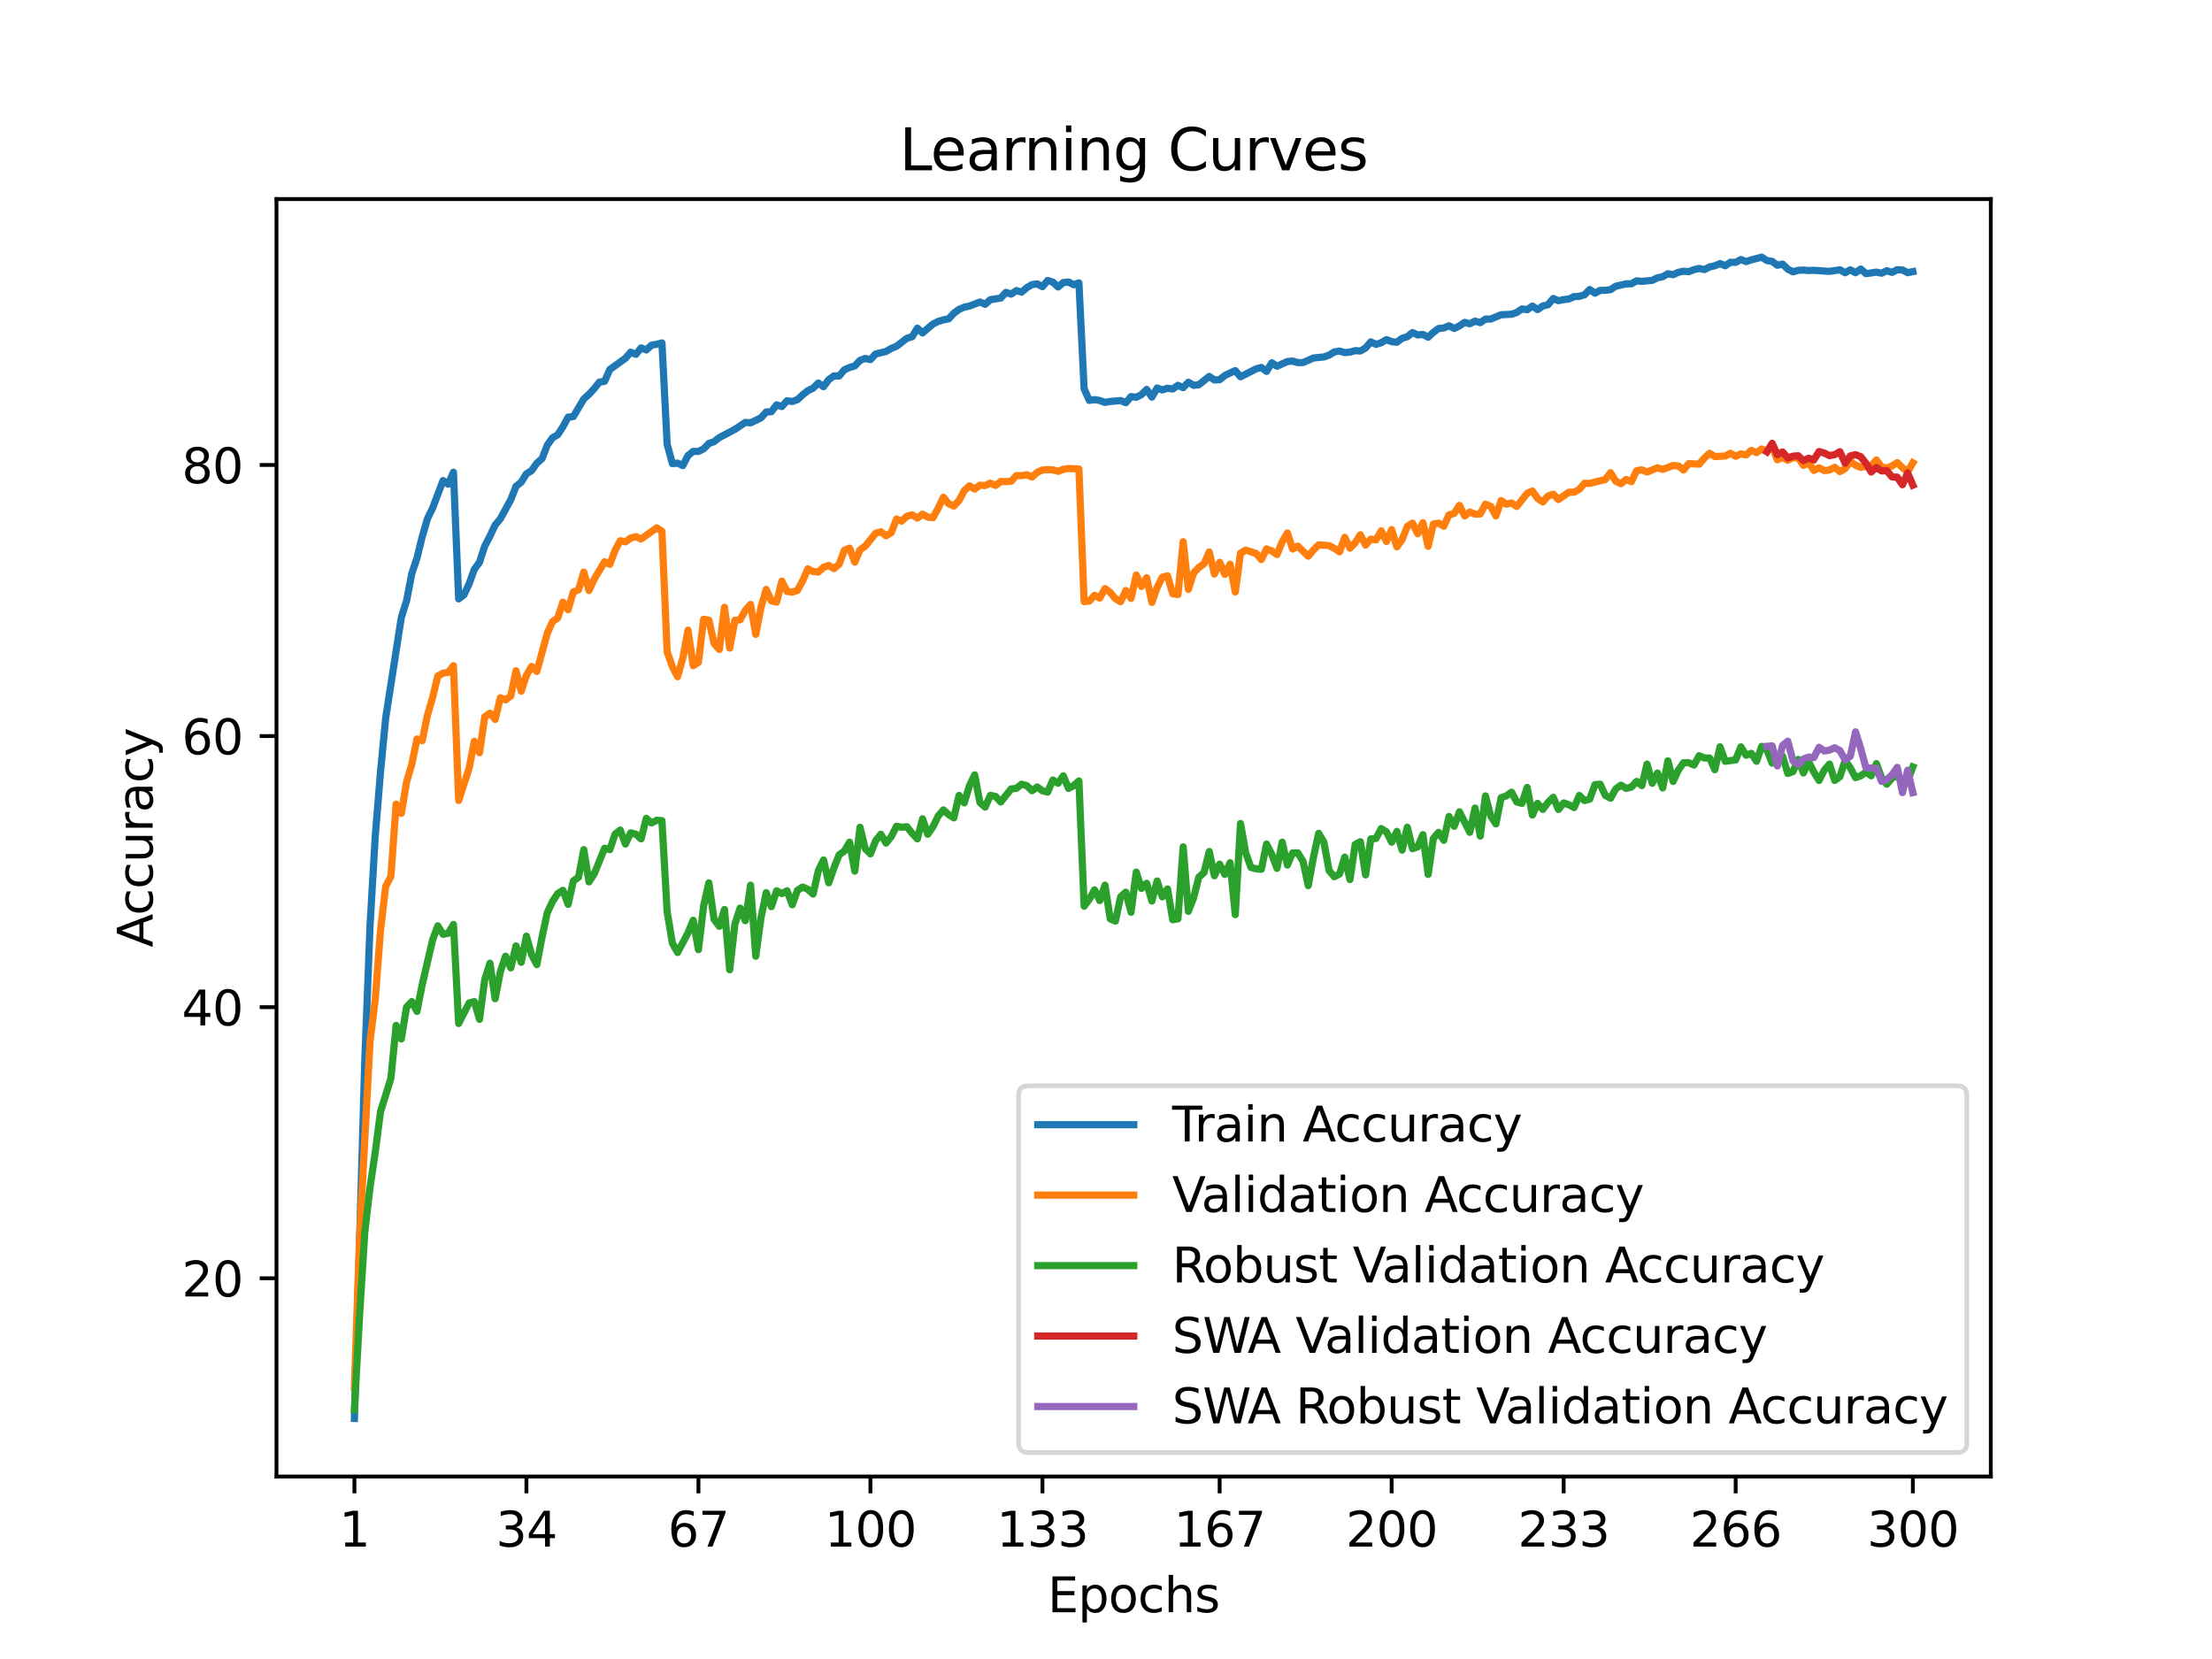 <?xml version="1.0" encoding="utf-8" standalone="no"?>
<!DOCTYPE svg PUBLIC "-//W3C//DTD SVG 1.1//EN"
  "http://www.w3.org/Graphics/SVG/1.1/DTD/svg11.dtd">
<svg xmlns:xlink="http://www.w3.org/1999/xlink" width="460.8pt" height="345.6pt" viewBox="0 0 460.8 345.6" xmlns="http://www.w3.org/2000/svg" version="1.1">
 <defs>
  <style type="text/css">*{stroke-linejoin: round; stroke-linecap: butt}</style>
 </defs>
 <g id="figure_1">
  <g id="patch_1">
   <path d="M 0 345.6 
L 460.8 345.6 
L 460.8 0 
L 0 0 
z
" style="fill: #ffffff"/>
  </g>
  <g id="axes_1">
   <g id="patch_2">
    <path d="M 57.6 307.584 
L 414.72 307.584 
L 414.72 41.472 
L 57.6 41.472 
z
" style="fill: #ffffff"/>
   </g>
   <g id="matplotlib.axis_1">
    <g id="xtick_1">
     <g id="line2d_1">
      <defs>
       <path id="m6889555d18" d="M 0 0 
L 0 3.5 
" style="stroke: #000000; stroke-width: 0.8"/>
      </defs>
      <g>
       <use xlink:href="#m6889555d18" x="73.833" y="307.584" style="stroke: #000000; stroke-width: 0.8"/>
      </g>
     </g>
     <g id="text_1">
      <!-- 1 -->
      <g transform="translate(70.651 322.182) scale(0.1 -0.1)">
       <defs>
        <path id="DejaVuSans-31" d="M 794 531 
L 1825 531 
L 1825 4091 
L 703 3866 
L 703 4441 
L 1819 4666 
L 2450 4666 
L 2450 531 
L 3481 531 
L 3481 0 
L 794 0 
L 794 531 
z
" transform="scale(0.016)"/>
       </defs>
       <use xlink:href="#DejaVuSans-31"/>
      </g>
     </g>
    </g>
    <g id="xtick_2">
     <g id="line2d_2">
      <g>
       <use xlink:href="#m6889555d18" x="109.664" y="307.584" style="stroke: #000000; stroke-width: 0.8"/>
      </g>
     </g>
     <g id="text_2">
      <!-- 34 -->
      <g transform="translate(103.302 322.182) scale(0.1 -0.1)">
       <defs>
        <path id="DejaVuSans-33" d="M 2597 2516 
Q 3050 2419 3304 2112 
Q 3559 1806 3559 1356 
Q 3559 666 3084 287 
Q 2609 -91 1734 -91 
Q 1441 -91 1130 -33 
Q 819 25 488 141 
L 488 750 
Q 750 597 1062 519 
Q 1375 441 1716 441 
Q 2309 441 2620 675 
Q 2931 909 2931 1356 
Q 2931 1769 2642 2001 
Q 2353 2234 1838 2234 
L 1294 2234 
L 1294 2753 
L 1863 2753 
Q 2328 2753 2575 2939 
Q 2822 3125 2822 3475 
Q 2822 3834 2567 4026 
Q 2313 4219 1838 4219 
Q 1578 4219 1281 4162 
Q 984 4106 628 3988 
L 628 4550 
Q 988 4650 1302 4700 
Q 1616 4750 1894 4750 
Q 2613 4750 3031 4423 
Q 3450 4097 3450 3541 
Q 3450 3153 3228 2886 
Q 3006 2619 2597 2516 
z
" transform="scale(0.016)"/>
        <path id="DejaVuSans-34" d="M 2419 4116 
L 825 1625 
L 2419 1625 
L 2419 4116 
z
M 2253 4666 
L 3047 4666 
L 3047 1625 
L 3713 1625 
L 3713 1100 
L 3047 1100 
L 3047 0 
L 2419 0 
L 2419 1100 
L 313 1100 
L 313 1709 
L 2253 4666 
z
" transform="scale(0.016)"/>
       </defs>
       <use xlink:href="#DejaVuSans-33"/>
       <use xlink:href="#DejaVuSans-34" x="63.623"/>
      </g>
     </g>
    </g>
    <g id="xtick_3">
     <g id="line2d_3">
      <g>
       <use xlink:href="#m6889555d18" x="145.496" y="307.584" style="stroke: #000000; stroke-width: 0.8"/>
      </g>
     </g>
     <g id="text_3">
      <!-- 67 -->
      <g transform="translate(139.133 322.182) scale(0.1 -0.1)">
       <defs>
        <path id="DejaVuSans-36" d="M 2113 2584 
Q 1688 2584 1439 2293 
Q 1191 2003 1191 1497 
Q 1191 994 1439 701 
Q 1688 409 2113 409 
Q 2538 409 2786 701 
Q 3034 994 3034 1497 
Q 3034 2003 2786 2293 
Q 2538 2584 2113 2584 
z
M 3366 4563 
L 3366 3988 
Q 3128 4100 2886 4159 
Q 2644 4219 2406 4219 
Q 1781 4219 1451 3797 
Q 1122 3375 1075 2522 
Q 1259 2794 1537 2939 
Q 1816 3084 2150 3084 
Q 2853 3084 3261 2657 
Q 3669 2231 3669 1497 
Q 3669 778 3244 343 
Q 2819 -91 2113 -91 
Q 1303 -91 875 529 
Q 447 1150 447 2328 
Q 447 3434 972 4092 
Q 1497 4750 2381 4750 
Q 2619 4750 2861 4703 
Q 3103 4656 3366 4563 
z
" transform="scale(0.016)"/>
        <path id="DejaVuSans-37" d="M 525 4666 
L 3525 4666 
L 3525 4397 
L 1831 0 
L 1172 0 
L 2766 4134 
L 525 4134 
L 525 4666 
z
" transform="scale(0.016)"/>
       </defs>
       <use xlink:href="#DejaVuSans-36"/>
       <use xlink:href="#DejaVuSans-37" x="63.623"/>
      </g>
     </g>
    </g>
    <g id="xtick_4">
     <g id="line2d_4">
      <g>
       <use xlink:href="#m6889555d18" x="181.327" y="307.584" style="stroke: #000000; stroke-width: 0.8"/>
      </g>
     </g>
     <g id="text_4">
      <!-- 100 -->
      <g transform="translate(171.783 322.182) scale(0.1 -0.1)">
       <defs>
        <path id="DejaVuSans-30" d="M 2034 4250 
Q 1547 4250 1301 3770 
Q 1056 3291 1056 2328 
Q 1056 1369 1301 889 
Q 1547 409 2034 409 
Q 2525 409 2770 889 
Q 3016 1369 3016 2328 
Q 3016 3291 2770 3770 
Q 2525 4250 2034 4250 
z
M 2034 4750 
Q 2819 4750 3233 4129 
Q 3647 3509 3647 2328 
Q 3647 1150 3233 529 
Q 2819 -91 2034 -91 
Q 1250 -91 836 529 
Q 422 1150 422 2328 
Q 422 3509 836 4129 
Q 1250 4750 2034 4750 
z
" transform="scale(0.016)"/>
       </defs>
       <use xlink:href="#DejaVuSans-31"/>
       <use xlink:href="#DejaVuSans-30" x="63.623"/>
       <use xlink:href="#DejaVuSans-30" x="127.246"/>
      </g>
     </g>
    </g>
    <g id="xtick_5">
     <g id="line2d_5">
      <g>
       <use xlink:href="#m6889555d18" x="217.158" y="307.584" style="stroke: #000000; stroke-width: 0.8"/>
      </g>
     </g>
     <g id="text_5">
      <!-- 133 -->
      <g transform="translate(207.615 322.182) scale(0.1 -0.1)">
       <use xlink:href="#DejaVuSans-31"/>
       <use xlink:href="#DejaVuSans-33" x="63.623"/>
       <use xlink:href="#DejaVuSans-33" x="127.246"/>
      </g>
     </g>
    </g>
    <g id="xtick_6">
     <g id="line2d_6">
      <g>
       <use xlink:href="#m6889555d18" x="254.076" y="307.584" style="stroke: #000000; stroke-width: 0.8"/>
      </g>
     </g>
     <g id="text_6">
      <!-- 167 -->
      <g transform="translate(244.532 322.182) scale(0.1 -0.1)">
       <use xlink:href="#DejaVuSans-31"/>
       <use xlink:href="#DejaVuSans-36" x="63.623"/>
       <use xlink:href="#DejaVuSans-37" x="127.246"/>
      </g>
     </g>
    </g>
    <g id="xtick_7">
     <g id="line2d_7">
      <g>
       <use xlink:href="#m6889555d18" x="289.907" y="307.584" style="stroke: #000000; stroke-width: 0.8"/>
      </g>
     </g>
     <g id="text_7">
      <!-- 200 -->
      <g transform="translate(280.363 322.182) scale(0.1 -0.1)">
       <defs>
        <path id="DejaVuSans-32" d="M 1228 531 
L 3431 531 
L 3431 0 
L 469 0 
L 469 531 
Q 828 903 1448 1529 
Q 2069 2156 2228 2338 
Q 2531 2678 2651 2914 
Q 2772 3150 2772 3378 
Q 2772 3750 2511 3984 
Q 2250 4219 1831 4219 
Q 1534 4219 1204 4116 
Q 875 4013 500 3803 
L 500 4441 
Q 881 4594 1212 4672 
Q 1544 4750 1819 4750 
Q 2544 4750 2975 4387 
Q 3406 4025 3406 3419 
Q 3406 3131 3298 2873 
Q 3191 2616 2906 2266 
Q 2828 2175 2409 1742 
Q 1991 1309 1228 531 
z
" transform="scale(0.016)"/>
       </defs>
       <use xlink:href="#DejaVuSans-32"/>
       <use xlink:href="#DejaVuSans-30" x="63.623"/>
       <use xlink:href="#DejaVuSans-30" x="127.246"/>
      </g>
     </g>
    </g>
    <g id="xtick_8">
     <g id="line2d_8">
      <g>
       <use xlink:href="#m6889555d18" x="325.739" y="307.584" style="stroke: #000000; stroke-width: 0.8"/>
      </g>
     </g>
     <g id="text_8">
      <!-- 233 -->
      <g transform="translate(316.195 322.182) scale(0.1 -0.1)">
       <use xlink:href="#DejaVuSans-32"/>
       <use xlink:href="#DejaVuSans-33" x="63.623"/>
       <use xlink:href="#DejaVuSans-33" x="127.246"/>
      </g>
     </g>
    </g>
    <g id="xtick_9">
     <g id="line2d_9">
      <g>
       <use xlink:href="#m6889555d18" x="361.57" y="307.584" style="stroke: #000000; stroke-width: 0.8"/>
      </g>
     </g>
     <g id="text_9">
      <!-- 266 -->
      <g transform="translate(352.026 322.182) scale(0.1 -0.1)">
       <use xlink:href="#DejaVuSans-32"/>
       <use xlink:href="#DejaVuSans-36" x="63.623"/>
       <use xlink:href="#DejaVuSans-36" x="127.246"/>
      </g>
     </g>
    </g>
    <g id="xtick_10">
     <g id="line2d_10">
      <g>
       <use xlink:href="#m6889555d18" x="398.487" y="307.584" style="stroke: #000000; stroke-width: 0.8"/>
      </g>
     </g>
     <g id="text_10">
      <!-- 300 -->
      <g transform="translate(388.944 322.182) scale(0.1 -0.1)">
       <use xlink:href="#DejaVuSans-33"/>
       <use xlink:href="#DejaVuSans-30" x="63.623"/>
       <use xlink:href="#DejaVuSans-30" x="127.246"/>
      </g>
     </g>
    </g>
    <g id="text_11">
     <!-- Epochs -->
     <g transform="translate(218.244 335.861) scale(0.1 -0.1)">
      <defs>
       <path id="DejaVuSans-45" d="M 628 4666 
L 3578 4666 
L 3578 4134 
L 1259 4134 
L 1259 2753 
L 3481 2753 
L 3481 2222 
L 1259 2222 
L 1259 531 
L 3634 531 
L 3634 0 
L 628 0 
L 628 4666 
z
" transform="scale(0.016)"/>
       <path id="DejaVuSans-70" d="M 1159 525 
L 1159 -1331 
L 581 -1331 
L 581 3500 
L 1159 3500 
L 1159 2969 
Q 1341 3281 1617 3432 
Q 1894 3584 2278 3584 
Q 2916 3584 3314 3078 
Q 3713 2572 3713 1747 
Q 3713 922 3314 415 
Q 2916 -91 2278 -91 
Q 1894 -91 1617 61 
Q 1341 213 1159 525 
z
M 3116 1747 
Q 3116 2381 2855 2742 
Q 2594 3103 2138 3103 
Q 1681 3103 1420 2742 
Q 1159 2381 1159 1747 
Q 1159 1113 1420 752 
Q 1681 391 2138 391 
Q 2594 391 2855 752 
Q 3116 1113 3116 1747 
z
" transform="scale(0.016)"/>
       <path id="DejaVuSans-6f" d="M 1959 3097 
Q 1497 3097 1228 2736 
Q 959 2375 959 1747 
Q 959 1119 1226 758 
Q 1494 397 1959 397 
Q 2419 397 2687 759 
Q 2956 1122 2956 1747 
Q 2956 2369 2687 2733 
Q 2419 3097 1959 3097 
z
M 1959 3584 
Q 2709 3584 3137 3096 
Q 3566 2609 3566 1747 
Q 3566 888 3137 398 
Q 2709 -91 1959 -91 
Q 1206 -91 779 398 
Q 353 888 353 1747 
Q 353 2609 779 3096 
Q 1206 3584 1959 3584 
z
" transform="scale(0.016)"/>
       <path id="DejaVuSans-63" d="M 3122 3366 
L 3122 2828 
Q 2878 2963 2633 3030 
Q 2388 3097 2138 3097 
Q 1578 3097 1268 2742 
Q 959 2388 959 1747 
Q 959 1106 1268 751 
Q 1578 397 2138 397 
Q 2388 397 2633 464 
Q 2878 531 3122 666 
L 3122 134 
Q 2881 22 2623 -34 
Q 2366 -91 2075 -91 
Q 1284 -91 818 406 
Q 353 903 353 1747 
Q 353 2603 823 3093 
Q 1294 3584 2113 3584 
Q 2378 3584 2631 3529 
Q 2884 3475 3122 3366 
z
" transform="scale(0.016)"/>
       <path id="DejaVuSans-68" d="M 3513 2113 
L 3513 0 
L 2938 0 
L 2938 2094 
Q 2938 2591 2744 2837 
Q 2550 3084 2163 3084 
Q 1697 3084 1428 2787 
Q 1159 2491 1159 1978 
L 1159 0 
L 581 0 
L 581 4863 
L 1159 4863 
L 1159 2956 
Q 1366 3272 1645 3428 
Q 1925 3584 2291 3584 
Q 2894 3584 3203 3211 
Q 3513 2838 3513 2113 
z
" transform="scale(0.016)"/>
       <path id="DejaVuSans-73" d="M 2834 3397 
L 2834 2853 
Q 2591 2978 2328 3040 
Q 2066 3103 1784 3103 
Q 1356 3103 1142 2972 
Q 928 2841 928 2578 
Q 928 2378 1081 2264 
Q 1234 2150 1697 2047 
L 1894 2003 
Q 2506 1872 2764 1633 
Q 3022 1394 3022 966 
Q 3022 478 2636 193 
Q 2250 -91 1575 -91 
Q 1294 -91 989 -36 
Q 684 19 347 128 
L 347 722 
Q 666 556 975 473 
Q 1284 391 1588 391 
Q 1994 391 2212 530 
Q 2431 669 2431 922 
Q 2431 1156 2273 1281 
Q 2116 1406 1581 1522 
L 1381 1569 
Q 847 1681 609 1914 
Q 372 2147 372 2553 
Q 372 3047 722 3315 
Q 1072 3584 1716 3584 
Q 2034 3584 2315 3537 
Q 2597 3491 2834 3397 
z
" transform="scale(0.016)"/>
      </defs>
      <use xlink:href="#DejaVuSans-45"/>
      <use xlink:href="#DejaVuSans-70" x="63.184"/>
      <use xlink:href="#DejaVuSans-6f" x="126.66"/>
      <use xlink:href="#DejaVuSans-63" x="187.842"/>
      <use xlink:href="#DejaVuSans-68" x="242.822"/>
      <use xlink:href="#DejaVuSans-73" x="306.201"/>
     </g>
    </g>
   </g>
   <g id="matplotlib.axis_2">
    <g id="ytick_1">
     <g id="line2d_11">
      <defs>
       <path id="mb4d99cf257" d="M 0 0 
L -3.5 0 
" style="stroke: #000000; stroke-width: 0.8"/>
      </defs>
      <g>
       <use xlink:href="#mb4d99cf257" x="57.6" y="266.284" style="stroke: #000000; stroke-width: 0.8"/>
      </g>
     </g>
     <g id="text_12">
      <!-- 20 -->
      <g transform="translate(37.875 270.083) scale(0.1 -0.1)">
       <use xlink:href="#DejaVuSans-32"/>
       <use xlink:href="#DejaVuSans-30" x="63.623"/>
      </g>
     </g>
    </g>
    <g id="ytick_2">
     <g id="line2d_12">
      <g>
       <use xlink:href="#mb4d99cf257" x="57.6" y="209.81" style="stroke: #000000; stroke-width: 0.8"/>
      </g>
     </g>
     <g id="text_13">
      <!-- 40 -->
      <g transform="translate(37.875 213.609) scale(0.1 -0.1)">
       <use xlink:href="#DejaVuSans-34"/>
       <use xlink:href="#DejaVuSans-30" x="63.623"/>
      </g>
     </g>
    </g>
    <g id="ytick_3">
     <g id="line2d_13">
      <g>
       <use xlink:href="#mb4d99cf257" x="57.6" y="153.336" style="stroke: #000000; stroke-width: 0.8"/>
      </g>
     </g>
     <g id="text_14">
      <!-- 60 -->
      <g transform="translate(37.875 157.135) scale(0.1 -0.1)">
       <use xlink:href="#DejaVuSans-36"/>
       <use xlink:href="#DejaVuSans-30" x="63.623"/>
      </g>
     </g>
    </g>
    <g id="ytick_4">
     <g id="line2d_14">
      <g>
       <use xlink:href="#mb4d99cf257" x="57.6" y="96.862" style="stroke: #000000; stroke-width: 0.8"/>
      </g>
     </g>
     <g id="text_15">
      <!-- 80 -->
      <g transform="translate(37.875 100.662) scale(0.1 -0.1)">
       <defs>
        <path id="DejaVuSans-38" d="M 2034 2216 
Q 1584 2216 1326 1975 
Q 1069 1734 1069 1313 
Q 1069 891 1326 650 
Q 1584 409 2034 409 
Q 2484 409 2743 651 
Q 3003 894 3003 1313 
Q 3003 1734 2745 1975 
Q 2488 2216 2034 2216 
z
M 1403 2484 
Q 997 2584 770 2862 
Q 544 3141 544 3541 
Q 544 4100 942 4425 
Q 1341 4750 2034 4750 
Q 2731 4750 3128 4425 
Q 3525 4100 3525 3541 
Q 3525 3141 3298 2862 
Q 3072 2584 2669 2484 
Q 3125 2378 3379 2068 
Q 3634 1759 3634 1313 
Q 3634 634 3220 271 
Q 2806 -91 2034 -91 
Q 1263 -91 848 271 
Q 434 634 434 1313 
Q 434 1759 690 2068 
Q 947 2378 1403 2484 
z
M 1172 3481 
Q 1172 3119 1398 2916 
Q 1625 2713 2034 2713 
Q 2441 2713 2670 2916 
Q 2900 3119 2900 3481 
Q 2900 3844 2670 4047 
Q 2441 4250 2034 4250 
Q 1625 4250 1398 4047 
Q 1172 3844 1172 3481 
z
" transform="scale(0.016)"/>
       </defs>
       <use xlink:href="#DejaVuSans-38"/>
       <use xlink:href="#DejaVuSans-30" x="63.623"/>
      </g>
     </g>
    </g>
    <g id="text_16">
     <!-- Accuracy -->
     <g transform="translate(31.795 197.356) rotate(-90) scale(0.1 -0.1)">
      <defs>
       <path id="DejaVuSans-41" d="M 2188 4044 
L 1331 1722 
L 3047 1722 
L 2188 4044 
z
M 1831 4666 
L 2547 4666 
L 4325 0 
L 3669 0 
L 3244 1197 
L 1141 1197 
L 716 0 
L 50 0 
L 1831 4666 
z
" transform="scale(0.016)"/>
       <path id="DejaVuSans-75" d="M 544 1381 
L 544 3500 
L 1119 3500 
L 1119 1403 
Q 1119 906 1312 657 
Q 1506 409 1894 409 
Q 2359 409 2629 706 
Q 2900 1003 2900 1516 
L 2900 3500 
L 3475 3500 
L 3475 0 
L 2900 0 
L 2900 538 
Q 2691 219 2414 64 
Q 2138 -91 1772 -91 
Q 1169 -91 856 284 
Q 544 659 544 1381 
z
M 1991 3584 
L 1991 3584 
z
" transform="scale(0.016)"/>
       <path id="DejaVuSans-72" d="M 2631 2963 
Q 2534 3019 2420 3045 
Q 2306 3072 2169 3072 
Q 1681 3072 1420 2755 
Q 1159 2438 1159 1844 
L 1159 0 
L 581 0 
L 581 3500 
L 1159 3500 
L 1159 2956 
Q 1341 3275 1631 3429 
Q 1922 3584 2338 3584 
Q 2397 3584 2469 3576 
Q 2541 3569 2628 3553 
L 2631 2963 
z
" transform="scale(0.016)"/>
       <path id="DejaVuSans-61" d="M 2194 1759 
Q 1497 1759 1228 1600 
Q 959 1441 959 1056 
Q 959 750 1161 570 
Q 1363 391 1709 391 
Q 2188 391 2477 730 
Q 2766 1069 2766 1631 
L 2766 1759 
L 2194 1759 
z
M 3341 1997 
L 3341 0 
L 2766 0 
L 2766 531 
Q 2569 213 2275 61 
Q 1981 -91 1556 -91 
Q 1019 -91 701 211 
Q 384 513 384 1019 
Q 384 1609 779 1909 
Q 1175 2209 1959 2209 
L 2766 2209 
L 2766 2266 
Q 2766 2663 2505 2880 
Q 2244 3097 1772 3097 
Q 1472 3097 1187 3025 
Q 903 2953 641 2809 
L 641 3341 
Q 956 3463 1253 3523 
Q 1550 3584 1831 3584 
Q 2591 3584 2966 3190 
Q 3341 2797 3341 1997 
z
" transform="scale(0.016)"/>
       <path id="DejaVuSans-79" d="M 2059 -325 
Q 1816 -950 1584 -1140 
Q 1353 -1331 966 -1331 
L 506 -1331 
L 506 -850 
L 844 -850 
Q 1081 -850 1212 -737 
Q 1344 -625 1503 -206 
L 1606 56 
L 191 3500 
L 800 3500 
L 1894 763 
L 2988 3500 
L 3597 3500 
L 2059 -325 
z
" transform="scale(0.016)"/>
      </defs>
      <use xlink:href="#DejaVuSans-41"/>
      <use xlink:href="#DejaVuSans-63" x="66.658"/>
      <use xlink:href="#DejaVuSans-63" x="121.639"/>
      <use xlink:href="#DejaVuSans-75" x="176.619"/>
      <use xlink:href="#DejaVuSans-72" x="239.998"/>
      <use xlink:href="#DejaVuSans-61" x="281.111"/>
      <use xlink:href="#DejaVuSans-63" x="342.391"/>
      <use xlink:href="#DejaVuSans-79" x="397.371"/>
     </g>
    </g>
   </g>
   <g id="line2d_15">
    <path d="M 73.833 295.488 
L 76.004 220.604 
L 77.09 192.776 
L 78.176 174.112 
L 79.262 160.861 
L 80.348 149.552 
L 83.605 128.615 
L 84.691 125.17 
L 85.777 119.522 
L 86.862 116.254 
L 87.948 111.842 
L 89.034 108.072 
L 90.12 105.856 
L 92.291 100.117 
L 93.377 100.858 
L 94.463 98.373 
L 95.549 124.76 
L 96.635 123.942 
L 97.72 121.633 
L 98.806 118.612 
L 99.892 117.122 
L 100.978 113.755 
L 102.064 111.687 
L 103.149 109.357 
L 104.235 108.079 
L 106.407 104.084 
L 107.493 101.31 
L 108.578 100.441 
L 109.664 98.705 
L 110.75 98.027 
L 111.836 96.488 
L 112.922 95.535 
L 114.007 92.74 
L 115.093 91.194 
L 116.179 90.573 
L 117.265 88.914 
L 118.351 86.902 
L 119.436 86.782 
L 121.608 83.118 
L 122.694 82.151 
L 123.78 80.965 
L 124.865 79.602 
L 125.951 79.433 
L 127.037 76.976 
L 130.294 74.626 
L 131.38 73.369 
L 132.466 73.814 
L 133.552 72.48 
L 134.638 72.903 
L 135.723 71.901 
L 136.809 71.724 
L 137.895 71.435 
L 138.981 92.549 
L 140.067 96.573 
L 141.152 96.481 
L 142.238 96.989 
L 143.324 94.893 
L 144.41 94.032 
L 145.496 94.046 
L 146.581 93.502 
L 147.667 92.387 
L 148.753 92.006 
L 149.839 91.158 
L 153.096 89.443 
L 155.268 87.989 
L 156.354 88.088 
L 158.525 87.043 
L 159.611 85.829 
L 160.697 85.758 
L 161.783 84.339 
L 162.868 84.692 
L 163.954 83.485 
L 165.04 83.64 
L 166.126 83.252 
L 167.212 82.236 
L 168.297 81.374 
L 169.383 80.873 
L 170.469 79.786 
L 171.555 80.555 
L 172.641 79.087 
L 173.726 78.304 
L 174.812 78.325 
L 175.898 77.04 
L 176.984 76.553 
L 178.07 76.228 
L 179.155 75.07 
L 180.241 74.675 
L 181.327 74.908 
L 182.413 73.743 
L 184.584 73.214 
L 185.67 72.571 
L 186.756 72.141 
L 188.928 70.461 
L 190.013 70.15 
L 191.099 68.357 
L 192.185 69.352 
L 194.357 67.496 
L 195.442 66.966 
L 196.528 66.628 
L 197.614 66.43 
L 198.7 65.258 
L 199.786 64.446 
L 200.871 63.994 
L 201.957 63.762 
L 204.129 62.907 
L 205.215 63.394 
L 206.3 62.427 
L 208.472 62.088 
L 209.558 60.903 
L 210.644 61.277 
L 211.729 60.535 
L 212.815 60.86 
L 213.901 59.928 
L 214.987 59.293 
L 216.073 59.145 
L 217.158 59.717 
L 218.244 58.432 
L 219.33 58.764 
L 220.416 59.78 
L 221.502 58.862 
L 222.587 58.749 
L 223.673 59.321 
L 224.759 58.933 
L 225.845 81.007 
L 226.931 83.414 
L 228.016 83.245 
L 229.102 83.436 
L 230.188 83.831 
L 231.274 83.633 
L 233.445 83.443 
L 234.531 83.894 
L 235.617 82.624 
L 236.703 82.758 
L 237.789 82.214 
L 238.875 81.127 
L 239.96 82.723 
L 241.046 80.824 
L 242.132 81.233 
L 243.218 80.873 
L 244.304 81.035 
L 245.389 80.266 
L 246.475 80.753 
L 247.561 79.617 
L 248.647 80.28 
L 249.733 80.153 
L 251.904 78.409 
L 252.99 79.151 
L 254.076 79.094 
L 255.162 78.212 
L 257.333 77.209 
L 258.419 78.494 
L 261.676 76.835 
L 262.762 76.546 
L 263.848 77.365 
L 264.934 75.579 
L 266.02 76.292 
L 268.191 75.318 
L 269.277 75.226 
L 270.363 75.543 
L 271.449 75.529 
L 273.62 74.569 
L 275.792 74.357 
L 276.878 73.976 
L 277.963 73.313 
L 279.049 73.129 
L 280.135 73.454 
L 281.221 73.348 
L 282.307 73.044 
L 283.392 73.115 
L 284.478 72.494 
L 285.564 71.216 
L 286.65 71.738 
L 287.736 71.393 
L 288.821 70.75 
L 289.907 71.174 
L 290.993 71.294 
L 292.079 70.475 
L 293.165 70.143 
L 294.25 69.282 
L 295.336 69.776 
L 296.422 69.67 
L 297.508 70.249 
L 298.594 69.232 
L 299.679 68.435 
L 300.765 68.322 
L 301.851 67.87 
L 302.937 68.428 
L 304.023 67.891 
L 305.108 67.157 
L 306.194 67.446 
L 307.28 66.889 
L 308.366 67.221 
L 309.452 66.465 
L 310.537 66.472 
L 312.709 65.569 
L 314.881 65.463 
L 315.966 65.096 
L 317.052 64.355 
L 318.138 64.517 
L 319.224 63.762 
L 320.31 64.496 
L 321.395 63.747 
L 322.481 63.479 
L 323.567 62.18 
L 324.653 62.639 
L 325.739 62.406 
L 326.824 62.293 
L 327.91 61.792 
L 328.996 61.736 
L 330.082 61.411 
L 331.168 60.31 
L 332.253 61.079 
L 333.339 60.493 
L 334.425 60.479 
L 335.511 60.338 
L 336.597 59.625 
L 338.768 59.131 
L 339.854 59.117 
L 340.94 58.502 
L 342.026 58.615 
L 344.197 58.404 
L 345.283 57.867 
L 346.369 57.648 
L 347.455 57.027 
L 348.54 57.218 
L 349.626 56.723 
L 350.712 56.498 
L 351.798 56.596 
L 352.884 56.173 
L 353.969 55.919 
L 355.055 56.159 
L 356.141 55.608 
L 357.227 55.368 
L 358.313 54.909 
L 359.398 55.361 
L 360.484 54.627 
L 361.57 54.662 
L 362.656 54.062 
L 363.742 54.5 
L 364.827 54.133 
L 366.999 53.568 
L 368.085 54.281 
L 369.171 54.443 
L 370.256 55.262 
L 371.342 55.015 
L 372.428 56.06 
L 373.514 56.625 
L 374.6 56.314 
L 375.685 56.265 
L 376.771 56.356 
L 377.857 56.307 
L 381.114 56.533 
L 383.286 56.201 
L 384.372 56.815 
L 385.458 56.208 
L 386.543 56.815 
L 387.629 56.039 
L 388.715 57.013 
L 390.887 56.688 
L 391.972 56.914 
L 393.058 56.392 
L 394.144 56.745 
L 395.23 56.18 
L 396.316 56.243 
L 397.401 56.801 
L 398.487 56.582 
L 398.487 56.582 
" clip-path="url(#p16794feb35)" style="fill: none; stroke: #1f77b4; stroke-width: 1.5; stroke-linecap: square"/>
   </g>
   <g id="line2d_16">
    <path d="M 73.833 288.958 
L 74.919 257.446 
L 77.09 216.898 
L 78.176 208.116 
L 79.262 193.856 
L 80.348 184.651 
L 81.433 182.561 
L 82.519 167.511 
L 83.605 169.431 
L 84.691 162.937 
L 85.777 159.238 
L 86.862 153.957 
L 87.948 154.296 
L 89.034 149.016 
L 90.12 145.317 
L 91.206 140.827 
L 92.291 140.234 
L 93.377 140.065 
L 94.463 138.681 
L 95.549 166.749 
L 97.72 160.057 
L 98.806 154.437 
L 99.892 156.809 
L 100.978 149.327 
L 102.064 148.564 
L 103.149 149.863 
L 104.235 145.345 
L 105.321 145.797 
L 106.407 144.978 
L 107.493 139.726 
L 108.578 143.99 
L 109.664 140.686 
L 110.75 138.822 
L 111.836 139.867 
L 114.007 131.933 
L 115.093 129.504 
L 116.179 128.742 
L 117.265 125.438 
L 118.351 127.019 
L 119.436 123.32 
L 120.522 122.869 
L 121.608 119.169 
L 122.694 123.01 
L 123.78 120.666 
L 125.951 117.023 
L 127.037 117.56 
L 128.123 114.652 
L 129.209 112.647 
L 130.294 112.873 
L 131.38 112.082 
L 132.466 111.8 
L 133.552 112.28 
L 136.809 109.964 
L 137.895 110.67 
L 138.981 135.801 
L 140.067 138.879 
L 141.152 140.968 
L 142.238 137.128 
L 143.324 131.283 
L 144.41 138.681 
L 145.496 137.975 
L 146.581 128.996 
L 147.667 129.194 
L 148.753 134.022 
L 149.839 135.293 
L 150.925 126.511 
L 152.01 135.01 
L 153.096 129.222 
L 154.182 129.109 
L 155.268 127.132 
L 156.354 125.918 
L 157.439 132.158 
L 158.525 126.539 
L 159.611 122.784 
L 160.697 125.184 
L 161.783 125.438 
L 162.868 121.061 
L 163.954 123.207 
L 165.04 123.349 
L 166.126 122.981 
L 167.212 121.005 
L 168.297 118.492 
L 169.383 119.057 
L 170.469 119.169 
L 171.555 118.181 
L 172.641 117.786 
L 173.726 118.464 
L 174.812 117.532 
L 175.898 114.623 
L 176.984 114.2 
L 178.07 117.108 
L 179.155 114.539 
L 180.241 113.776 
L 182.413 111.094 
L 183.499 110.783 
L 184.584 111.602 
L 185.67 110.953 
L 186.756 108.129 
L 187.842 108.552 
L 188.928 107.536 
L 190.013 107.253 
L 191.099 107.931 
L 192.185 107.112 
L 193.271 107.734 
L 194.357 107.846 
L 195.442 105.87 
L 196.528 103.583 
L 197.614 104.938 
L 198.7 105.418 
L 199.786 104.26 
L 200.871 102.199 
L 201.957 101.211 
L 203.043 101.888 
L 204.129 101.07 
L 205.215 101.154 
L 206.3 100.646 
L 207.386 101.126 
L 208.472 100.307 
L 209.558 100.335 
L 210.644 100.251 
L 211.729 99.065 
L 212.815 99.093 
L 213.901 98.895 
L 214.987 99.375 
L 216.073 98.387 
L 217.158 97.907 
L 218.244 97.822 
L 219.33 97.879 
L 220.416 98.189 
L 221.502 97.766 
L 222.587 97.596 
L 224.759 97.709 
L 225.845 125.325 
L 226.931 125.212 
L 228.016 124.026 
L 229.102 124.591 
L 230.188 122.614 
L 231.274 123.405 
L 232.36 124.704 
L 233.445 125.353 
L 234.531 123.01 
L 235.617 124.647 
L 236.703 119.791 
L 237.789 122.163 
L 238.875 120.355 
L 239.96 125.495 
L 241.046 122.388 
L 242.132 120.242 
L 243.218 119.96 
L 244.304 123.687 
L 245.389 123.857 
L 246.475 112.844 
L 247.561 122.784 
L 248.647 119.395 
L 249.733 118.209 
L 250.818 117.447 
L 251.904 114.99 
L 252.99 119.593 
L 254.076 117.136 
L 255.162 119.65 
L 256.247 117.532 
L 257.333 123.32 
L 258.419 115.245 
L 259.505 114.595 
L 261.676 115.301 
L 262.762 116.572 
L 263.848 114.341 
L 264.934 114.765 
L 266.02 115.527 
L 267.105 112.873 
L 268.191 111.037 
L 269.277 114.369 
L 270.363 113.776 
L 272.534 115.866 
L 273.62 114.567 
L 274.706 113.494 
L 276.878 113.663 
L 277.963 114.228 
L 279.049 114.962 
L 280.135 111.941 
L 281.221 114.2 
L 282.307 113.07 
L 283.392 111.404 
L 284.478 113.55 
L 285.564 112.308 
L 286.65 112.477 
L 287.736 110.585 
L 288.821 112.816 
L 289.907 110.331 
L 290.993 113.917 
L 292.079 112.421 
L 293.165 109.654 
L 294.25 108.976 
L 295.336 111.178 
L 296.422 108.891 
L 297.508 113.804 
L 298.594 109.174 
L 299.679 108.976 
L 300.765 109.625 
L 301.851 107.253 
L 302.937 106.943 
L 304.023 105.277 
L 305.108 107.479 
L 306.194 106.661 
L 307.28 107.112 
L 308.366 107.056 
L 309.452 105.023 
L 310.537 105.475 
L 311.623 107.479 
L 312.709 104.289 
L 313.795 105.023 
L 314.881 104.769 
L 315.966 105.503 
L 318.138 102.764 
L 319.224 102.284 
L 320.31 103.837 
L 321.395 104.571 
L 322.481 103.329 
L 323.567 102.961 
L 324.653 104.063 
L 326.824 102.538 
L 327.91 102.538 
L 328.996 101.945 
L 330.082 100.674 
L 331.168 100.703 
L 334.425 99.884 
L 335.511 98.472 
L 336.597 100.251 
L 337.682 100.759 
L 338.768 99.884 
L 339.854 100.335 
L 340.94 98.048 
L 342.026 97.879 
L 343.111 98.331 
L 345.283 97.455 
L 346.369 97.794 
L 348.54 96.975 
L 349.626 97.06 
L 350.712 97.907 
L 351.798 96.58 
L 353.969 96.693 
L 355.055 95.422 
L 356.141 94.434 
L 357.227 95.112 
L 359.398 94.999 
L 360.484 94.434 
L 361.57 95.055 
L 362.656 94.547 
L 363.742 94.773 
L 364.827 93.813 
L 365.913 94.293 
L 366.999 93.53 
L 368.085 93.982 
L 369.171 93.05 
L 370.256 95.789 
L 371.342 95.309 
L 372.428 95.874 
L 373.514 95.337 
L 374.6 95.394 
L 375.685 96.947 
L 376.771 96.382 
L 377.857 97.992 
L 378.943 97.455 
L 380.029 98.02 
L 381.114 97.907 
L 382.2 97.342 
L 383.286 98.246 
L 384.372 97.625 
L 385.458 96.1 
L 386.543 96.919 
L 387.629 97.371 
L 388.715 97.116 
L 389.801 97.032 
L 390.887 95.818 
L 391.972 97.258 
L 393.058 97.512 
L 394.144 97.06 
L 395.23 96.382 
L 396.316 97.427 
L 397.401 98.274 
L 398.487 96.41 
L 398.487 96.41 
" clip-path="url(#p16794feb35)" style="fill: none; stroke: #ff7f0e; stroke-width: 1.5; stroke-linecap: square"/>
   </g>
   <g id="line2d_17">
    <path d="M 73.833 293.645 
L 74.919 273.781 
L 76.004 256.547 
L 77.09 247.297 
L 78.176 239.994 
L 79.262 231.621 
L 81.433 224.61 
L 82.519 213.607 
L 83.605 216.431 
L 84.691 209.81 
L 85.777 208.642 
L 86.862 210.686 
L 87.948 205.136 
L 90.12 195.789 
L 91.206 192.868 
L 92.291 194.621 
L 93.377 194.426 
L 94.463 192.576 
L 95.549 213.218 
L 97.72 208.934 
L 98.806 208.642 
L 99.892 212.342 
L 100.978 204.065 
L 102.064 200.657 
L 103.149 208.057 
L 104.235 202.41 
L 105.321 199.197 
L 106.407 201.631 
L 107.493 197.055 
L 108.578 200.463 
L 109.664 195.01 
L 110.75 198.905 
L 111.836 200.95 
L 112.922 195.205 
L 114.007 190.142 
L 115.093 187.805 
L 116.179 186.149 
L 117.265 185.468 
L 118.351 188.389 
L 119.436 183.52 
L 120.522 182.742 
L 121.608 176.997 
L 122.694 183.715 
L 123.78 182.06 
L 125.951 176.705 
L 127.037 176.997 
L 128.123 173.784 
L 129.209 172.907 
L 130.294 175.828 
L 131.38 173.492 
L 132.466 173.784 
L 133.552 174.757 
L 134.638 170.473 
L 135.723 171.447 
L 136.809 170.863 
L 137.895 170.96 
L 138.981 189.947 
L 140.067 196.471 
L 141.152 198.418 
L 143.324 194.328 
L 144.41 191.699 
L 145.496 197.834 
L 146.581 188.681 
L 147.667 183.91 
L 148.753 191.505 
L 149.839 192.965 
L 150.925 189.46 
L 152.01 202.021 
L 153.096 192.478 
L 154.182 189.168 
L 155.268 191.797 
L 156.354 184.397 
L 157.439 199.197 
L 158.525 191.213 
L 159.611 185.955 
L 160.697 188.876 
L 161.783 185.565 
L 162.868 186.149 
L 163.954 185.565 
L 165.04 188.486 
L 166.126 185.468 
L 167.212 184.786 
L 168.297 185.273 
L 169.383 186.247 
L 170.469 181.378 
L 171.555 179.139 
L 172.641 183.91 
L 173.726 180.794 
L 174.812 178.068 
L 175.898 177.289 
L 176.984 175.439 
L 178.07 181.476 
L 179.155 172.323 
L 180.241 176.802 
L 181.327 177.873 
L 182.413 175.147 
L 183.499 173.784 
L 184.584 175.634 
L 185.67 174.27 
L 186.756 172.128 
L 187.842 172.323 
L 188.928 172.226 
L 190.013 173.589 
L 191.099 174.757 
L 192.185 170.57 
L 193.271 173.784 
L 194.357 172.226 
L 195.442 169.986 
L 196.528 168.72 
L 197.614 169.694 
L 198.7 170.376 
L 199.786 165.702 
L 200.871 167.26 
L 201.957 163.657 
L 203.043 161.418 
L 204.129 167.163 
L 205.215 168.136 
L 206.3 165.702 
L 207.386 165.897 
L 208.472 167.065 
L 210.644 164.339 
L 211.729 164.241 
L 212.815 163.365 
L 213.901 163.657 
L 214.987 164.728 
L 216.073 163.949 
L 217.158 164.728 
L 218.244 165.02 
L 219.33 162.489 
L 220.416 163.17 
L 221.502 161.613 
L 222.587 164.241 
L 223.673 163.657 
L 224.759 162.684 
L 225.845 188.778 
L 226.931 187.318 
L 228.016 185.37 
L 229.102 187.61 
L 230.188 184.397 
L 231.274 191.407 
L 232.36 191.894 
L 233.445 186.831 
L 234.531 185.857 
L 235.617 190.044 
L 236.703 181.67 
L 237.789 185.078 
L 238.875 184.007 
L 239.96 187.707 
L 241.046 183.52 
L 242.132 186.831 
L 243.218 185.176 
L 244.304 191.602 
L 245.389 191.407 
L 246.475 176.413 
L 247.561 189.849 
L 248.647 187.026 
L 249.733 182.742 
L 250.818 181.768 
L 251.904 177.386 
L 252.99 182.449 
L 254.076 180.015 
L 255.162 182.157 
L 256.247 179.723 
L 257.333 190.531 
L 258.419 171.544 
L 259.505 177.678 
L 260.591 180.697 
L 261.676 180.989 
L 262.762 181.086 
L 263.848 175.828 
L 264.934 177.97 
L 266.02 180.892 
L 267.105 175.439 
L 268.191 180.21 
L 269.277 177.678 
L 270.363 177.678 
L 271.449 179.431 
L 272.534 184.494 
L 273.62 178.555 
L 274.706 173.589 
L 275.792 175.439 
L 276.878 181.378 
L 277.963 182.644 
L 279.049 182.06 
L 280.135 178.555 
L 281.221 183.228 
L 282.307 175.926 
L 283.392 175.342 
L 284.478 182.255 
L 285.564 174.757 
L 286.65 174.66 
L 287.736 172.615 
L 288.821 173.297 
L 289.907 175.439 
L 290.993 173.199 
L 292.079 177.094 
L 293.165 172.323 
L 294.25 176.802 
L 295.336 176.413 
L 296.422 173.881 
L 297.508 182.157 
L 298.594 174.66 
L 299.679 173.394 
L 300.765 175.049 
L 301.851 170.084 
L 302.937 172.128 
L 304.023 169.11 
L 306.194 173.394 
L 307.28 168.331 
L 308.366 174.173 
L 309.452 165.799 
L 310.537 169.986 
L 311.623 171.642 
L 312.709 166.189 
L 313.795 165.799 
L 314.881 165.02 
L 315.966 167.065 
L 317.052 167.357 
L 318.138 164.047 
L 319.224 169.791 
L 320.31 167.357 
L 321.395 168.623 
L 322.481 167.163 
L 323.567 166.091 
L 324.653 168.623 
L 325.739 167.26 
L 326.824 167.649 
L 327.91 168.234 
L 328.996 165.702 
L 330.082 166.773 
L 331.168 166.481 
L 332.253 163.463 
L 333.339 163.365 
L 334.425 165.702 
L 335.511 166.286 
L 336.597 164.339 
L 337.682 163.56 
L 338.768 164.241 
L 339.854 163.949 
L 340.94 162.781 
L 342.026 163.657 
L 343.111 159.178 
L 344.197 163.17 
L 345.283 161.028 
L 346.369 164.144 
L 347.455 158.497 
L 348.54 162.781 
L 349.626 160.444 
L 350.712 158.886 
L 351.798 158.886 
L 352.884 159.373 
L 353.969 157.426 
L 355.055 157.913 
L 356.141 157.913 
L 357.227 160.347 
L 358.313 155.576 
L 359.398 158.594 
L 361.57 158.302 
L 362.656 155.576 
L 363.742 157.328 
L 364.827 156.939 
L 365.913 158.594 
L 366.999 155.478 
L 368.085 156.257 
L 369.171 158.984 
L 370.256 158.01 
L 371.342 157.523 
L 372.428 161.126 
L 373.514 160.736 
L 374.6 158.205 
L 375.685 161.028 
L 376.771 158.691 
L 377.857 160.834 
L 378.943 162.586 
L 380.029 160.444 
L 381.114 159.178 
L 382.2 162.586 
L 383.286 161.807 
L 384.372 158.399 
L 385.458 159.957 
L 386.543 162.002 
L 387.629 161.613 
L 388.715 160.834 
L 389.801 161.613 
L 390.887 159.081 
L 391.972 162.002 
L 393.058 163.365 
L 394.144 162.099 
L 395.23 161.515 
L 396.316 162.878 
L 397.401 162.586 
L 398.487 159.763 
L 398.487 159.763 
" clip-path="url(#p16794feb35)" style="fill: none; stroke: #2ca02c; stroke-width: 1.5; stroke-linecap: square"/>
   </g>
   <g id="line2d_18">
    <path d="M 368.085 94.123 
L 369.171 92.344 
L 370.256 94.716 
L 371.342 94.152 
L 372.428 95.394 
L 373.514 95.027 
L 374.6 94.942 
L 375.685 95.959 
L 376.771 95.45 
L 377.857 95.818 
L 378.943 94.067 
L 380.029 94.377 
L 381.114 94.914 
L 382.2 94.716 
L 383.286 94.095 
L 384.372 96.495 
L 385.458 94.97 
L 386.543 94.716 
L 387.629 95.14 
L 388.715 96.523 
L 389.801 98.331 
L 390.887 97.399 
L 391.972 98.105 
L 393.058 98.048 
L 394.144 99.347 
L 395.23 99.404 
L 396.316 100.985 
L 397.401 98.528 
L 398.487 101.07 
L 398.487 101.07 
" clip-path="url(#p16794feb35)" style="fill: none; stroke: #d62728; stroke-width: 1.5; stroke-linecap: square"/>
   </g>
   <g id="line2d_19">
    <path d="M 368.085 155.478 
L 369.171 155.381 
L 370.256 159.568 
L 371.342 155.284 
L 372.428 154.407 
L 373.514 158.497 
L 374.6 159.276 
L 375.685 158.107 
L 376.771 157.718 
L 377.857 157.815 
L 378.943 155.673 
L 380.029 156.452 
L 381.114 156.257 
L 382.2 155.77 
L 383.286 156.355 
L 384.372 158.302 
L 385.458 157.523 
L 386.543 152.46 
L 387.629 155.965 
L 388.715 159.957 
L 390.887 160.055 
L 391.972 162.781 
L 393.058 162.391 
L 394.144 161.418 
L 395.23 159.86 
L 396.316 165.118 
L 397.401 160.444 
L 398.487 165.118 
L 398.487 165.118 
" clip-path="url(#p16794feb35)" style="fill: none; stroke: #9467bd; stroke-width: 1.5; stroke-linecap: square"/>
   </g>
   <g id="patch_3">
    <path d="M 57.6 307.584 
L 57.6 41.472 
" style="fill: none; stroke: #000000; stroke-width: 0.8; stroke-linejoin: miter; stroke-linecap: square"/>
   </g>
   <g id="patch_4">
    <path d="M 414.72 307.584 
L 414.72 41.472 
" style="fill: none; stroke: #000000; stroke-width: 0.8; stroke-linejoin: miter; stroke-linecap: square"/>
   </g>
   <g id="patch_5">
    <path d="M 57.6 307.584 
L 414.72 307.584 
" style="fill: none; stroke: #000000; stroke-width: 0.8; stroke-linejoin: miter; stroke-linecap: square"/>
   </g>
   <g id="patch_6">
    <path d="M 57.6 41.472 
L 414.72 41.472 
" style="fill: none; stroke: #000000; stroke-width: 0.8; stroke-linejoin: miter; stroke-linecap: square"/>
   </g>
   <g id="text_17">
    <!-- Learning Curves -->
    <g transform="translate(187.376 35.472) scale(0.12 -0.12)">
     <defs>
      <path id="DejaVuSans-4c" d="M 628 4666 
L 1259 4666 
L 1259 531 
L 3531 531 
L 3531 0 
L 628 0 
L 628 4666 
z
" transform="scale(0.016)"/>
      <path id="DejaVuSans-65" d="M 3597 1894 
L 3597 1613 
L 953 1613 
Q 991 1019 1311 708 
Q 1631 397 2203 397 
Q 2534 397 2845 478 
Q 3156 559 3463 722 
L 3463 178 
Q 3153 47 2828 -22 
Q 2503 -91 2169 -91 
Q 1331 -91 842 396 
Q 353 884 353 1716 
Q 353 2575 817 3079 
Q 1281 3584 2069 3584 
Q 2775 3584 3186 3129 
Q 3597 2675 3597 1894 
z
M 3022 2063 
Q 3016 2534 2758 2815 
Q 2500 3097 2075 3097 
Q 1594 3097 1305 2825 
Q 1016 2553 972 2059 
L 3022 2063 
z
" transform="scale(0.016)"/>
      <path id="DejaVuSans-6e" d="M 3513 2113 
L 3513 0 
L 2938 0 
L 2938 2094 
Q 2938 2591 2744 2837 
Q 2550 3084 2163 3084 
Q 1697 3084 1428 2787 
Q 1159 2491 1159 1978 
L 1159 0 
L 581 0 
L 581 3500 
L 1159 3500 
L 1159 2956 
Q 1366 3272 1645 3428 
Q 1925 3584 2291 3584 
Q 2894 3584 3203 3211 
Q 3513 2838 3513 2113 
z
" transform="scale(0.016)"/>
      <path id="DejaVuSans-69" d="M 603 3500 
L 1178 3500 
L 1178 0 
L 603 0 
L 603 3500 
z
M 603 4863 
L 1178 4863 
L 1178 4134 
L 603 4134 
L 603 4863 
z
" transform="scale(0.016)"/>
      <path id="DejaVuSans-67" d="M 2906 1791 
Q 2906 2416 2648 2759 
Q 2391 3103 1925 3103 
Q 1463 3103 1205 2759 
Q 947 2416 947 1791 
Q 947 1169 1205 825 
Q 1463 481 1925 481 
Q 2391 481 2648 825 
Q 2906 1169 2906 1791 
z
M 3481 434 
Q 3481 -459 3084 -895 
Q 2688 -1331 1869 -1331 
Q 1566 -1331 1297 -1286 
Q 1028 -1241 775 -1147 
L 775 -588 
Q 1028 -725 1275 -790 
Q 1522 -856 1778 -856 
Q 2344 -856 2625 -561 
Q 2906 -266 2906 331 
L 2906 616 
Q 2728 306 2450 153 
Q 2172 0 1784 0 
Q 1141 0 747 490 
Q 353 981 353 1791 
Q 353 2603 747 3093 
Q 1141 3584 1784 3584 
Q 2172 3584 2450 3431 
Q 2728 3278 2906 2969 
L 2906 3500 
L 3481 3500 
L 3481 434 
z
" transform="scale(0.016)"/>
      <path id="DejaVuSans-20" transform="scale(0.016)"/>
      <path id="DejaVuSans-43" d="M 4122 4306 
L 4122 3641 
Q 3803 3938 3442 4084 
Q 3081 4231 2675 4231 
Q 1875 4231 1450 3742 
Q 1025 3253 1025 2328 
Q 1025 1406 1450 917 
Q 1875 428 2675 428 
Q 3081 428 3442 575 
Q 3803 722 4122 1019 
L 4122 359 
Q 3791 134 3420 21 
Q 3050 -91 2638 -91 
Q 1578 -91 968 557 
Q 359 1206 359 2328 
Q 359 3453 968 4101 
Q 1578 4750 2638 4750 
Q 3056 4750 3426 4639 
Q 3797 4528 4122 4306 
z
" transform="scale(0.016)"/>
      <path id="DejaVuSans-76" d="M 191 3500 
L 800 3500 
L 1894 563 
L 2988 3500 
L 3597 3500 
L 2284 0 
L 1503 0 
L 191 3500 
z
" transform="scale(0.016)"/>
     </defs>
     <use xlink:href="#DejaVuSans-4c"/>
     <use xlink:href="#DejaVuSans-65" x="53.963"/>
     <use xlink:href="#DejaVuSans-61" x="115.486"/>
     <use xlink:href="#DejaVuSans-72" x="176.766"/>
     <use xlink:href="#DejaVuSans-6e" x="216.129"/>
     <use xlink:href="#DejaVuSans-69" x="279.508"/>
     <use xlink:href="#DejaVuSans-6e" x="307.291"/>
     <use xlink:href="#DejaVuSans-67" x="370.67"/>
     <use xlink:href="#DejaVuSans-20" x="434.146"/>
     <use xlink:href="#DejaVuSans-43" x="465.934"/>
     <use xlink:href="#DejaVuSans-75" x="535.758"/>
     <use xlink:href="#DejaVuSans-72" x="599.137"/>
     <use xlink:href="#DejaVuSans-76" x="640.25"/>
     <use xlink:href="#DejaVuSans-65" x="699.43"/>
     <use xlink:href="#DejaVuSans-73" x="760.953"/>
    </g>
   </g>
   <g id="legend_1">
    <g id="patch_7">
     <path d="M 214.189 302.584 
L 407.72 302.584 
Q 409.72 302.584 409.72 300.584 
L 409.72 228.193 
Q 409.72 226.193 407.72 226.193 
L 214.189 226.193 
Q 212.189 226.193 212.189 228.193 
L 212.189 300.584 
Q 212.189 302.584 214.189 302.584 
z
" style="fill: #ffffff; opacity: 0.8; stroke: #cccccc; stroke-linejoin: miter"/>
    </g>
    <g id="line2d_20">
     <path d="M 216.189 234.292 
L 226.189 234.292 
L 236.189 234.292 
" style="fill: none; stroke: #1f77b4; stroke-width: 1.5; stroke-linecap: square"/>
    </g>
    <g id="text_18">
     <!-- Train Accuracy -->
     <g transform="translate(244.189 237.792) scale(0.1 -0.1)">
      <defs>
       <path id="DejaVuSans-54" d="M -19 4666 
L 3928 4666 
L 3928 4134 
L 2272 4134 
L 2272 0 
L 1638 0 
L 1638 4134 
L -19 4134 
L -19 4666 
z
" transform="scale(0.016)"/>
      </defs>
      <use xlink:href="#DejaVuSans-54"/>
      <use xlink:href="#DejaVuSans-72" x="46.334"/>
      <use xlink:href="#DejaVuSans-61" x="87.447"/>
      <use xlink:href="#DejaVuSans-69" x="148.727"/>
      <use xlink:href="#DejaVuSans-6e" x="176.51"/>
      <use xlink:href="#DejaVuSans-20" x="239.889"/>
      <use xlink:href="#DejaVuSans-41" x="271.676"/>
      <use xlink:href="#DejaVuSans-63" x="338.334"/>
      <use xlink:href="#DejaVuSans-63" x="393.314"/>
      <use xlink:href="#DejaVuSans-75" x="448.295"/>
      <use xlink:href="#DejaVuSans-72" x="511.674"/>
      <use xlink:href="#DejaVuSans-61" x="552.787"/>
      <use xlink:href="#DejaVuSans-63" x="614.066"/>
      <use xlink:href="#DejaVuSans-79" x="669.047"/>
     </g>
    </g>
    <g id="line2d_21">
     <path d="M 216.189 248.97 
L 226.189 248.97 
L 236.189 248.97 
" style="fill: none; stroke: #ff7f0e; stroke-width: 1.5; stroke-linecap: square"/>
    </g>
    <g id="text_19">
     <!-- Validation Accuracy -->
     <g transform="translate(244.189 252.47) scale(0.1 -0.1)">
      <defs>
       <path id="DejaVuSans-56" d="M 1831 0 
L 50 4666 
L 709 4666 
L 2188 738 
L 3669 4666 
L 4325 4666 
L 2547 0 
L 1831 0 
z
" transform="scale(0.016)"/>
       <path id="DejaVuSans-6c" d="M 603 4863 
L 1178 4863 
L 1178 0 
L 603 0 
L 603 4863 
z
" transform="scale(0.016)"/>
       <path id="DejaVuSans-64" d="M 2906 2969 
L 2906 4863 
L 3481 4863 
L 3481 0 
L 2906 0 
L 2906 525 
Q 2725 213 2448 61 
Q 2172 -91 1784 -91 
Q 1150 -91 751 415 
Q 353 922 353 1747 
Q 353 2572 751 3078 
Q 1150 3584 1784 3584 
Q 2172 3584 2448 3432 
Q 2725 3281 2906 2969 
z
M 947 1747 
Q 947 1113 1208 752 
Q 1469 391 1925 391 
Q 2381 391 2643 752 
Q 2906 1113 2906 1747 
Q 2906 2381 2643 2742 
Q 2381 3103 1925 3103 
Q 1469 3103 1208 2742 
Q 947 2381 947 1747 
z
" transform="scale(0.016)"/>
       <path id="DejaVuSans-74" d="M 1172 4494 
L 1172 3500 
L 2356 3500 
L 2356 3053 
L 1172 3053 
L 1172 1153 
Q 1172 725 1289 603 
Q 1406 481 1766 481 
L 2356 481 
L 2356 0 
L 1766 0 
Q 1100 0 847 248 
Q 594 497 594 1153 
L 594 3053 
L 172 3053 
L 172 3500 
L 594 3500 
L 594 4494 
L 1172 4494 
z
" transform="scale(0.016)"/>
      </defs>
      <use xlink:href="#DejaVuSans-56"/>
      <use xlink:href="#DejaVuSans-61" x="60.658"/>
      <use xlink:href="#DejaVuSans-6c" x="121.938"/>
      <use xlink:href="#DejaVuSans-69" x="149.721"/>
      <use xlink:href="#DejaVuSans-64" x="177.504"/>
      <use xlink:href="#DejaVuSans-61" x="240.98"/>
      <use xlink:href="#DejaVuSans-74" x="302.26"/>
      <use xlink:href="#DejaVuSans-69" x="341.469"/>
      <use xlink:href="#DejaVuSans-6f" x="369.252"/>
      <use xlink:href="#DejaVuSans-6e" x="430.434"/>
      <use xlink:href="#DejaVuSans-20" x="493.812"/>
      <use xlink:href="#DejaVuSans-41" x="525.6"/>
      <use xlink:href="#DejaVuSans-63" x="592.258"/>
      <use xlink:href="#DejaVuSans-63" x="647.238"/>
      <use xlink:href="#DejaVuSans-75" x="702.219"/>
      <use xlink:href="#DejaVuSans-72" x="765.598"/>
      <use xlink:href="#DejaVuSans-61" x="806.711"/>
      <use xlink:href="#DejaVuSans-63" x="867.99"/>
      <use xlink:href="#DejaVuSans-79" x="922.971"/>
     </g>
    </g>
    <g id="line2d_22">
     <path d="M 216.189 263.648 
L 226.189 263.648 
L 236.189 263.648 
" style="fill: none; stroke: #2ca02c; stroke-width: 1.5; stroke-linecap: square"/>
    </g>
    <g id="text_20">
     <!-- Robust Validation Accuracy -->
     <g transform="translate(244.189 267.148) scale(0.1 -0.1)">
      <defs>
       <path id="DejaVuSans-52" d="M 2841 2188 
Q 3044 2119 3236 1894 
Q 3428 1669 3622 1275 
L 4263 0 
L 3584 0 
L 2988 1197 
Q 2756 1666 2539 1819 
Q 2322 1972 1947 1972 
L 1259 1972 
L 1259 0 
L 628 0 
L 628 4666 
L 2053 4666 
Q 2853 4666 3247 4331 
Q 3641 3997 3641 3322 
Q 3641 2881 3436 2590 
Q 3231 2300 2841 2188 
z
M 1259 4147 
L 1259 2491 
L 2053 2491 
Q 2509 2491 2742 2702 
Q 2975 2913 2975 3322 
Q 2975 3731 2742 3939 
Q 2509 4147 2053 4147 
L 1259 4147 
z
" transform="scale(0.016)"/>
       <path id="DejaVuSans-62" d="M 3116 1747 
Q 3116 2381 2855 2742 
Q 2594 3103 2138 3103 
Q 1681 3103 1420 2742 
Q 1159 2381 1159 1747 
Q 1159 1113 1420 752 
Q 1681 391 2138 391 
Q 2594 391 2855 752 
Q 3116 1113 3116 1747 
z
M 1159 2969 
Q 1341 3281 1617 3432 
Q 1894 3584 2278 3584 
Q 2916 3584 3314 3078 
Q 3713 2572 3713 1747 
Q 3713 922 3314 415 
Q 2916 -91 2278 -91 
Q 1894 -91 1617 61 
Q 1341 213 1159 525 
L 1159 0 
L 581 0 
L 581 4863 
L 1159 4863 
L 1159 2969 
z
" transform="scale(0.016)"/>
      </defs>
      <use xlink:href="#DejaVuSans-52"/>
      <use xlink:href="#DejaVuSans-6f" x="64.982"/>
      <use xlink:href="#DejaVuSans-62" x="126.164"/>
      <use xlink:href="#DejaVuSans-75" x="189.641"/>
      <use xlink:href="#DejaVuSans-73" x="253.02"/>
      <use xlink:href="#DejaVuSans-74" x="305.119"/>
      <use xlink:href="#DejaVuSans-20" x="344.328"/>
      <use xlink:href="#DejaVuSans-56" x="376.115"/>
      <use xlink:href="#DejaVuSans-61" x="436.773"/>
      <use xlink:href="#DejaVuSans-6c" x="498.053"/>
      <use xlink:href="#DejaVuSans-69" x="525.836"/>
      <use xlink:href="#DejaVuSans-64" x="553.619"/>
      <use xlink:href="#DejaVuSans-61" x="617.096"/>
      <use xlink:href="#DejaVuSans-74" x="678.375"/>
      <use xlink:href="#DejaVuSans-69" x="717.584"/>
      <use xlink:href="#DejaVuSans-6f" x="745.367"/>
      <use xlink:href="#DejaVuSans-6e" x="806.549"/>
      <use xlink:href="#DejaVuSans-20" x="869.928"/>
      <use xlink:href="#DejaVuSans-41" x="901.715"/>
      <use xlink:href="#DejaVuSans-63" x="968.373"/>
      <use xlink:href="#DejaVuSans-63" x="1023.354"/>
      <use xlink:href="#DejaVuSans-75" x="1078.334"/>
      <use xlink:href="#DejaVuSans-72" x="1141.713"/>
      <use xlink:href="#DejaVuSans-61" x="1182.826"/>
      <use xlink:href="#DejaVuSans-63" x="1244.105"/>
      <use xlink:href="#DejaVuSans-79" x="1299.086"/>
     </g>
    </g>
    <g id="line2d_23">
     <path d="M 216.189 278.326 
L 226.189 278.326 
L 236.189 278.326 
" style="fill: none; stroke: #d62728; stroke-width: 1.5; stroke-linecap: square"/>
    </g>
    <g id="text_21">
     <!-- SWA Validation Accuracy -->
     <g transform="translate(244.189 281.826) scale(0.1 -0.1)">
      <defs>
       <path id="DejaVuSans-53" d="M 3425 4513 
L 3425 3897 
Q 3066 4069 2747 4153 
Q 2428 4238 2131 4238 
Q 1616 4238 1336 4038 
Q 1056 3838 1056 3469 
Q 1056 3159 1242 3001 
Q 1428 2844 1947 2747 
L 2328 2669 
Q 3034 2534 3370 2195 
Q 3706 1856 3706 1288 
Q 3706 609 3251 259 
Q 2797 -91 1919 -91 
Q 1588 -91 1214 -16 
Q 841 59 441 206 
L 441 856 
Q 825 641 1194 531 
Q 1563 422 1919 422 
Q 2459 422 2753 634 
Q 3047 847 3047 1241 
Q 3047 1584 2836 1778 
Q 2625 1972 2144 2069 
L 1759 2144 
Q 1053 2284 737 2584 
Q 422 2884 422 3419 
Q 422 4038 858 4394 
Q 1294 4750 2059 4750 
Q 2388 4750 2728 4690 
Q 3069 4631 3425 4513 
z
" transform="scale(0.016)"/>
       <path id="DejaVuSans-57" d="M 213 4666 
L 850 4666 
L 1831 722 
L 2809 4666 
L 3519 4666 
L 4500 722 
L 5478 4666 
L 6119 4666 
L 4947 0 
L 4153 0 
L 3169 4050 
L 2175 0 
L 1381 0 
L 213 4666 
z
" transform="scale(0.016)"/>
      </defs>
      <use xlink:href="#DejaVuSans-53"/>
      <use xlink:href="#DejaVuSans-57" x="63.477"/>
      <use xlink:href="#DejaVuSans-41" x="156.854"/>
      <use xlink:href="#DejaVuSans-20" x="225.262"/>
      <use xlink:href="#DejaVuSans-56" x="257.049"/>
      <use xlink:href="#DejaVuSans-61" x="317.707"/>
      <use xlink:href="#DejaVuSans-6c" x="378.986"/>
      <use xlink:href="#DejaVuSans-69" x="406.77"/>
      <use xlink:href="#DejaVuSans-64" x="434.553"/>
      <use xlink:href="#DejaVuSans-61" x="498.029"/>
      <use xlink:href="#DejaVuSans-74" x="559.309"/>
      <use xlink:href="#DejaVuSans-69" x="598.518"/>
      <use xlink:href="#DejaVuSans-6f" x="626.301"/>
      <use xlink:href="#DejaVuSans-6e" x="687.482"/>
      <use xlink:href="#DejaVuSans-20" x="750.861"/>
      <use xlink:href="#DejaVuSans-41" x="782.648"/>
      <use xlink:href="#DejaVuSans-63" x="849.307"/>
      <use xlink:href="#DejaVuSans-63" x="904.287"/>
      <use xlink:href="#DejaVuSans-75" x="959.268"/>
      <use xlink:href="#DejaVuSans-72" x="1022.646"/>
      <use xlink:href="#DejaVuSans-61" x="1063.76"/>
      <use xlink:href="#DejaVuSans-63" x="1125.039"/>
      <use xlink:href="#DejaVuSans-79" x="1180.02"/>
     </g>
    </g>
    <g id="line2d_24">
     <path d="M 216.189 293.004 
L 226.189 293.004 
L 236.189 293.004 
" style="fill: none; stroke: #9467bd; stroke-width: 1.5; stroke-linecap: square"/>
    </g>
    <g id="text_22">
     <!-- SWA Robust Validation Accuracy -->
     <g transform="translate(244.189 296.504) scale(0.1 -0.1)">
      <use xlink:href="#DejaVuSans-53"/>
      <use xlink:href="#DejaVuSans-57" x="63.477"/>
      <use xlink:href="#DejaVuSans-41" x="156.854"/>
      <use xlink:href="#DejaVuSans-20" x="225.262"/>
      <use xlink:href="#DejaVuSans-52" x="257.049"/>
      <use xlink:href="#DejaVuSans-6f" x="322.031"/>
      <use xlink:href="#DejaVuSans-62" x="383.213"/>
      <use xlink:href="#DejaVuSans-75" x="446.689"/>
      <use xlink:href="#DejaVuSans-73" x="510.068"/>
      <use xlink:href="#DejaVuSans-74" x="562.168"/>
      <use xlink:href="#DejaVuSans-20" x="601.377"/>
      <use xlink:href="#DejaVuSans-56" x="633.164"/>
      <use xlink:href="#DejaVuSans-61" x="693.822"/>
      <use xlink:href="#DejaVuSans-6c" x="755.102"/>
      <use xlink:href="#DejaVuSans-69" x="782.885"/>
      <use xlink:href="#DejaVuSans-64" x="810.668"/>
      <use xlink:href="#DejaVuSans-61" x="874.145"/>
      <use xlink:href="#DejaVuSans-74" x="935.424"/>
      <use xlink:href="#DejaVuSans-69" x="974.633"/>
      <use xlink:href="#DejaVuSans-6f" x="1002.416"/>
      <use xlink:href="#DejaVuSans-6e" x="1063.598"/>
      <use xlink:href="#DejaVuSans-20" x="1126.977"/>
      <use xlink:href="#DejaVuSans-41" x="1158.764"/>
      <use xlink:href="#DejaVuSans-63" x="1225.422"/>
      <use xlink:href="#DejaVuSans-63" x="1280.402"/>
      <use xlink:href="#DejaVuSans-75" x="1335.383"/>
      <use xlink:href="#DejaVuSans-72" x="1398.762"/>
      <use xlink:href="#DejaVuSans-61" x="1439.875"/>
      <use xlink:href="#DejaVuSans-63" x="1501.154"/>
      <use xlink:href="#DejaVuSans-79" x="1556.135"/>
     </g>
    </g>
   </g>
  </g>
 </g>
 <defs>
  <clipPath id="p16794feb35">
   <rect x="57.6" y="41.472" width="357.12" height="266.112"/>
  </clipPath>
 </defs>
</svg>
